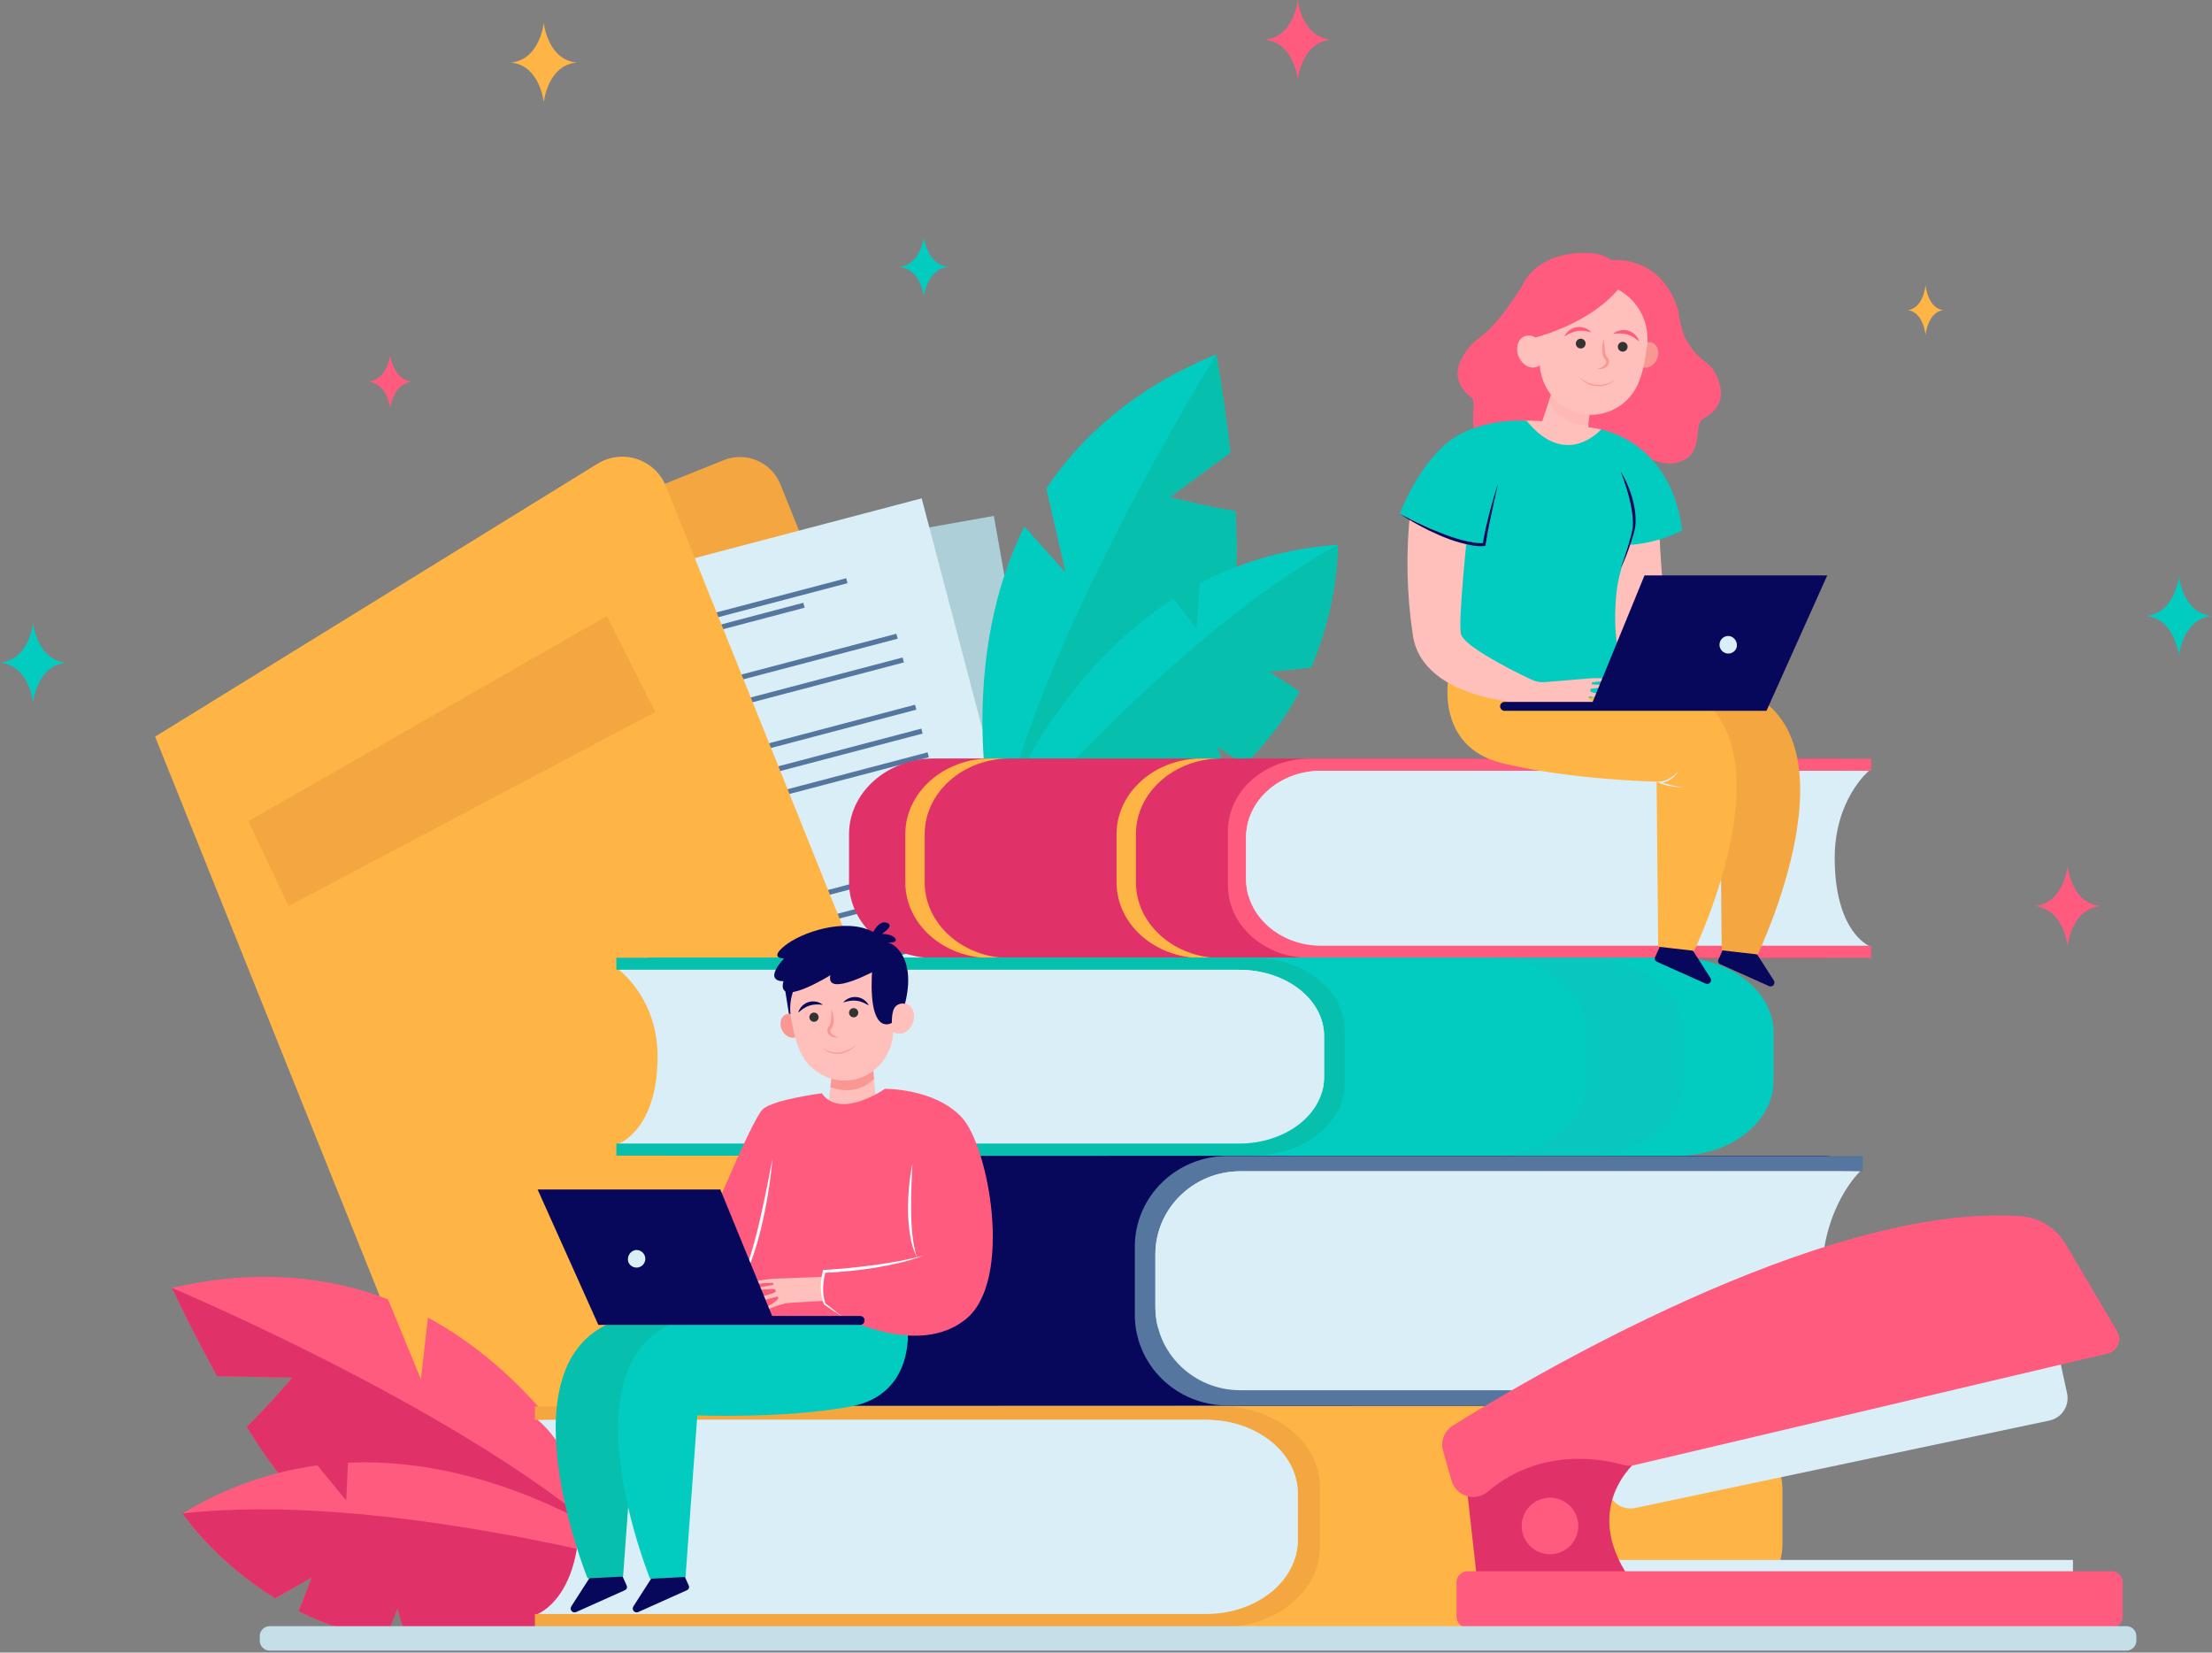 <svg width="834" height="623" viewBox="0 0 834 623" fill="none" xmlns="http://www.w3.org/2000/svg">
<rect x="0" y="0" width="834" height="623" fill="#808080" stroke="none"/>
<path d="M410.167 471.252L311.571 510.851L189.518 206.942L272.863 173.471C276.908 171.846 281.432 171.894 285.442 173.605C289.451 175.316 292.617 178.549 294.243 182.593L410.167 471.252Z" fill="#F4A640"/>
<path d="M374.714 194.5L185.922 227.969L232.98 493.412L421.772 459.942L374.714 194.5Z" fill="#ADCFD8"/>
<path d="M327.029 230.126L242.722 245.073L243.057 246.965L327.364 232.019L327.029 230.126Z" fill="#55769F"/>
<path d="M343.889 222.187L224.16 243.412L224.496 245.305L344.225 224.079L343.889 222.187Z" fill="#55769F"/>
<path d="M361.028 244.598L215.769 270.349L216.104 272.242L361.363 246.49L361.028 244.598Z" fill="#55769F"/>
<path d="M362.642 253.701L217.383 279.453L217.718 281.345L362.977 255.594L362.642 253.701Z" fill="#55769F"/>
<path d="M365.869 271.907L220.61 297.659L220.946 299.552L366.205 273.8L365.869 271.907Z" fill="#55769F"/>
<path d="M367.483 281.011L222.224 306.762L222.56 308.655L367.819 282.903L367.483 281.011Z" fill="#55769F"/>
<path d="M369.097 290.114L223.838 315.866L224.174 317.758L369.433 292.007L369.097 290.114Z" fill="#55769F"/>
<path d="M376.195 330.154L230.936 355.906L231.272 357.798L376.531 332.047L376.195 330.154Z" fill="#55769F"/>
<path d="M377.869 339.594L232.61 365.345L232.945 367.238L378.204 341.486L377.869 339.594Z" fill="#55769F"/>
<path d="M379.542 349.033L234.283 374.785L234.618 376.677L379.878 350.926L379.542 349.033Z" fill="#55769F"/>
<path d="M381.216 358.473L235.957 384.225L236.293 386.118L381.552 360.366L381.216 358.473Z" fill="#55769F"/>
<path d="M382.889 367.913L237.63 393.665L237.966 395.558L383.225 369.806L382.889 367.913Z" fill="#55769F"/>
<path d="M384.562 377.352L239.303 403.104L239.639 404.997L384.898 379.245L384.562 377.352Z" fill="#55769F"/>
<path d="M386.236 386.792L240.977 412.544L241.312 414.436L386.571 388.685L386.236 386.792Z" fill="#55769F"/>
<path d="M347.507 187.874L162.084 236.671L230.693 497.376L416.116 448.579L347.507 187.874Z" fill="#DAEEF7"/>
<path d="M302.888 227.237L220.092 249.07L220.582 250.929L303.378 229.096L302.888 227.237Z" fill="#55769F"/>
<path d="M319.049 217.989L201.456 248.935L201.946 250.794L319.538 219.848L319.049 217.989Z" fill="#55769F"/>
<path d="M337.963 238.922L195.297 276.467L195.786 278.326L338.453 240.781L337.963 238.922Z" fill="#55769F"/>
<path d="M340.317 247.863L197.651 285.408L198.14 287.266L340.806 249.722L340.317 247.863Z" fill="#55769F"/>
<path d="M345.012 265.671L202.356 303.289L202.846 305.148L345.502 267.529L345.012 265.671Z" fill="#55769F"/>
<path d="M347.376 274.685L204.709 312.23L205.199 314.089L347.865 276.544L347.376 274.685Z" fill="#55769F"/>
<path d="M349.729 283.626L207.062 321.171L207.551 323.03L350.218 285.485L349.729 283.626Z" fill="#55769F"/>
<path d="M360.066 322.878L217.412 360.497L217.902 362.355L360.557 324.737L360.066 322.878Z" fill="#55769F"/>
<path d="M362.507 332.149L219.852 369.768L220.342 371.626L362.997 334.008L362.507 332.149Z" fill="#55769F"/>
<path d="M364.946 341.42L222.291 379.039L222.781 380.897L365.437 343.279L364.946 341.42Z" fill="#55769F"/>
<path d="M367.397 350.765L224.731 388.309L225.22 390.168L367.886 352.623L367.397 350.765Z" fill="#55769F"/>
<path d="M369.837 360.036L227.171 397.581L227.66 399.44L370.326 361.895L369.837 360.036Z" fill="#55769F"/>
<path d="M372.266 369.235L229.611 406.853L230.101 408.712L372.757 371.093L372.266 369.235Z" fill="#55769F"/>
<path d="M374.717 378.578L232.051 416.123L232.54 417.983L375.207 380.438L374.717 378.578Z" fill="#55769F"/>
<path d="M372.758 486.277L174.257 565.997L58.476 277.711L225.282 174.815C227.484 173.456 229.957 172.595 232.526 172.292C235.096 171.989 237.701 172.251 240.159 173.061C242.617 173.87 244.868 175.206 246.755 176.977C248.643 178.747 250.12 180.909 251.084 183.31L372.758 486.277Z" fill="#FEB546"/>
<path d="M110.195 519.346L81.877 518.832C72.046 501.017 64.832 485.521 64.832 485.521C96.815 478.15 123.807 481.175 146.295 489.82L158.687 519.923L161.34 496.743C217.073 526.818 240.035 590.485 240.035 590.485C240.035 590.485 141.539 579.993 120.655 570.283C112.593 566.534 102.433 553.042 92.999 537.891C100.547 530.705 110.191 519.345 110.191 519.345" fill="#FF5B7E"/>
<path d="M64.832 485.524C64.832 485.524 191.286 538.74 240.035 590.489C240.035 590.489 141.539 579.998 120.655 570.287C112.593 566.537 102.433 553.046 92.999 537.895C100.547 530.709 110.191 519.349 110.191 519.349L81.874 518.836C72.043 501.02 64.829 485.524 64.829 485.524" fill="#E03268"/>
<path d="M68.867 570.575C84.352 561.039 101.668 554.862 119.693 552.445C124.565 558.504 130.547 565.631 130.547 565.631L131.178 551.43C194.963 548.525 247.815 591.262 247.815 591.262C210.874 614.547 179.358 620.966 153.545 618.886C152.015 613.916 149.851 606.505 149.851 606.505L145.29 617.914C133.904 616.125 122.864 612.579 112.566 607.402C114.981 601.484 117.525 594.718 117.525 594.718L103.778 602.527C80.741 588.442 68.863 570.58 68.863 570.58" fill="#FF5B7E"/>
<path d="M153.548 618.881C152.019 613.912 149.854 606.499 149.854 606.499L145.294 617.909C133.907 616.12 122.868 612.574 112.569 607.397C114.985 601.479 117.529 594.712 117.529 594.712L103.781 602.521C80.745 588.437 68.867 570.574 68.867 570.574C143.185 561.989 247.818 591.256 247.818 591.256C210.878 614.541 179.362 620.961 153.548 618.88" fill="#E03268"/>
<path d="M441.042 187.424L463.869 170.657C461.612 150.432 458.56 133.617 458.56 133.617C428.188 146.058 407.894 164.11 394.519 184.149L401.776 215.884L386.231 198.488C358.079 255.216 376.078 320.461 376.078 320.461C376.078 320.461 450.454 255.04 461.899 235.058C466.319 227.343 466.827 210.462 465.786 192.644C455.474 191.132 441.042 187.422 441.042 187.422" fill="#02CCC0"/>
<path d="M458.56 133.619C458.56 133.619 386.014 250.068 376.078 320.463C376.078 320.463 450.454 255.042 461.899 235.06C466.319 227.344 466.826 210.464 465.786 192.646C455.474 191.134 441.042 187.424 441.042 187.424L463.87 170.657C461.613 150.432 458.561 133.617 458.561 133.617" fill="#06BFAD"/>
<path d="M504.36 205.403C486.209 206.554 468.502 211.505 452.388 219.937C451.906 227.696 451.134 236.967 451.134 236.967L442.421 225.733C388.659 260.179 370.167 325.584 370.167 325.584C413.776 323.274 443.215 310.327 463.093 293.728C461.474 288.787 458.963 281.485 458.963 281.485L469.272 288.17C477.538 280.137 484.506 270.869 489.928 260.697C484.538 257.258 478.556 253.202 478.556 253.202L494.29 251.643C504.972 226.842 504.36 205.402 504.36 205.402" fill="#02CCC0"/>
<path d="M463.096 293.729C461.477 288.789 458.966 281.487 458.966 281.487L469.277 288.172C477.542 280.138 484.51 270.87 489.931 260.698C484.542 257.26 478.56 253.204 478.56 253.204L494.293 251.645C504.975 226.843 504.363 205.404 504.363 205.404C438.721 241.29 370.171 325.586 370.171 325.586C413.779 323.277 443.218 310.33 463.096 293.73" fill="#06BFAD"/>
<path d="M686.841 288.358H700.416C698.047 286.759 695.252 285.913 692.394 285.93H352.331C334.54 285.93 320.116 298.716 320.116 314.487V332.626C320.116 348.397 334.54 361.183 352.331 361.183L688.594 361.082L686.841 288.358Z" fill="#E03268"/>
<path d="M348.639 332.625V314.487C348.639 298.716 363.061 285.93 380.854 285.93H373.552C355.76 285.93 341.336 298.716 341.336 314.487V332.626C341.336 348.397 355.76 361.183 373.552 361.183H380.758C363.011 361.137 348.64 348.371 348.64 332.626" fill="#FEB546"/>
<path d="M428.283 332.625V314.487C428.283 298.716 442.706 285.93 460.498 285.93H453.196C435.404 285.93 420.98 298.716 420.98 314.487V332.626C420.98 348.397 435.404 361.183 453.196 361.183H460.401C442.655 361.137 428.283 348.371 428.283 332.626" fill="#FEB546"/>
<path d="M493.779 285.997C476.764 285.997 462.971 298.223 462.971 313.307V333.805C462.971 348.888 476.764 361.115 493.779 361.115H705.478V356.53H704.605L650.786 352.012L639.908 314.184C639.908 314.184 660.903 293.28 662.272 292.741C663.64 292.202 704.604 290.566 704.604 290.566L705.477 290.558V285.998L493.779 285.997Z" fill="#FF5B7E"/>
<path d="M691.748 323.421C691.748 301.303 704.642 290.585 704.642 290.585H498.115C482.483 290.585 469.82 301.815 469.82 315.669V331.448C469.82 345.301 482.489 356.533 498.115 356.533H704.642C704.642 356.533 691.748 351.273 691.748 323.423" fill="#DAEEF7"/>
<g style="mix-blend-mode:multiply">
<g style="mix-blend-mode:multiply">
<g style="mix-blend-mode:multiply">
<g style="mix-blend-mode:multiply">
<path d="M469.817 315.67V331.449C469.818 333.482 470.096 335.506 470.642 337.464C477.608 322.356 490.957 307.807 516.37 303.128C575.704 292.205 704.641 290.585 704.641 290.585H498.114C482.482 290.585 469.819 301.816 469.819 315.669" fill="#DAEEF7"/>
</g>
</g>
</g>
</g>
<path d="M681.242 438.771H696.605C693.991 436.792 690.801 435.725 687.523 435.732H302.639C282.501 435.732 266.177 451.735 266.177 471.476V494.181C266.177 513.922 282.501 529.926 302.639 529.926L683.223 529.799L681.242 438.771Z" fill="#07085B"/>
<path d="M462.732 435.816C443.475 435.816 427.864 451.121 427.864 469.999V495.657C427.864 514.536 443.475 529.841 462.732 529.841H702.335V524.102H701.345L640.433 518.447L628.119 471.097C628.119 471.097 651.882 444.932 653.432 444.257C654.982 443.581 701.344 441.535 701.344 441.535L702.334 441.524V435.816H462.732Z" fill="#55769F"/>
<path d="M686.796 482.66C686.796 454.976 701.388 441.555 701.388 441.555H467.64C449.952 441.555 435.613 455.616 435.613 472.953V492.704C435.613 510.044 449.951 524.102 467.64 524.102H701.388C701.388 524.102 686.796 517.518 686.796 482.66Z" fill="#DAEEF7"/>
<g style="mix-blend-mode:multiply">
<g style="mix-blend-mode:multiply">
<g style="mix-blend-mode:multiply">
<g style="mix-blend-mode:multiply">
<path d="M435.615 472.952V492.703C435.615 495.242 435.929 497.771 436.549 500.233C444.432 481.324 459.542 463.11 488.305 457.254C555.462 443.581 701.39 441.555 701.39 441.555H467.64C449.952 441.555 435.613 455.615 435.613 472.952" fill="#DAEEF7"/>
</g>
</g>
</g>
</g>
<path d="M253.491 363.402H238.121C240.876 361.795 244.014 360.961 247.203 360.991H632.241C652.387 360.991 668.717 373.689 668.717 389.353V407.369C668.717 423.034 652.386 435.731 632.241 435.731L251.509 435.631L253.491 363.402Z" fill="#02CCC0"/>
<path d="M472.087 361.057C491.352 361.057 506.969 373.201 506.969 388.181V408.54C506.969 423.52 491.352 435.664 472.087 435.664H232.39V431.11H233.381L294.317 426.622L306.631 389.051C306.631 389.051 282.859 368.29 281.305 367.755C279.75 367.219 233.374 365.595 233.374 365.595L232.383 365.586V361.056L472.087 361.057Z" fill="#06BFAD"/>
<path d="M247.937 398.227C247.937 376.26 233.338 365.611 233.338 365.611H467.178C484.873 365.611 499.219 376.765 499.219 390.525V406.196C499.219 419.955 484.874 431.11 467.178 431.11H233.341C233.341 431.11 247.94 425.886 247.94 398.227" fill="#DAEEF7"/>
<g style="mix-blend-mode:multiply">
<g style="mix-blend-mode:multiply">
<g style="mix-blend-mode:multiply">
<g style="mix-blend-mode:multiply">
<path d="M499.217 390.523V406.195C499.214 408.223 498.899 410.238 498.282 412.17C490.396 397.165 475.28 382.713 446.506 378.066C379.326 367.216 233.334 365.609 233.334 365.609H467.177C484.873 365.609 499.218 376.763 499.218 390.522" fill="#DAEEF7"/>
</g>
</g>
</g>
</g>
<g opacity="0.5">
<g opacity="0.5">
<g opacity="0.5">
<path opacity="0.5" d="M598.182 407.369V389.353C598.182 373.689 581.851 360.99 561.706 360.99H598.269C618.414 360.99 634.745 373.689 634.745 389.353V407.368C634.745 423.033 618.414 435.731 598.269 435.731L562.19 435.722C582.111 435.52 598.182 422.907 598.182 407.369Z" fill="#55769F"/>
</g>
</g>
</g>
<path d="M224.422 532.812H207.853C210.803 531.022 214.194 530.089 217.645 530.118H632.724C654.441 530.118 672.046 544.306 672.046 561.807V581.936C672.046 599.438 654.441 613.625 632.724 613.625L222.286 613.513L224.422 532.812Z" fill="#FEB546"/>
<path d="M460.073 530.192C480.841 530.192 497.676 543.76 497.676 560.495V583.243C497.676 599.98 480.84 613.547 460.073 613.547H201.675V608.466H202.743L268.433 603.452L281.707 561.474C281.707 561.474 256.081 538.278 254.41 537.68C252.738 537.081 202.739 535.267 202.739 535.267L201.671 535.257V530.197L460.073 530.192Z" fill="#F4A640"/>
<path d="M218.433 571.721C218.433 547.181 202.696 535.281 202.696 535.281H454.78C473.859 535.281 489.316 547.743 489.316 563.113V580.622C489.316 595.993 473.853 608.459 454.776 608.459H202.699C202.699 608.459 218.437 602.623 218.437 571.718" fill="#DAEEF7"/>
<path d="M232.762 589.895L236.29 597.764C236.43 598.077 236.44 598.431 236.318 598.751C236.197 599.071 235.953 599.329 235.641 599.469L217.214 607.729C216.926 607.858 216.603 607.891 216.294 607.821C215.986 607.752 215.708 607.584 215.503 607.343C215.298 607.102 215.177 606.801 215.158 606.485C215.138 606.169 215.222 605.856 215.396 605.592L222.526 594.483C222.526 594.483 228.164 595.515 232.762 589.894" fill="#07085B"/>
<path d="M256.172 589.895L259.7 597.764C259.77 597.919 259.808 598.086 259.813 598.255C259.817 598.424 259.789 598.593 259.729 598.751C259.668 598.91 259.577 599.055 259.461 599.178C259.345 599.301 259.205 599.4 259.051 599.469L240.624 607.729C240.335 607.858 240.013 607.891 239.704 607.821C239.395 607.752 239.118 607.584 238.913 607.343C238.708 607.102 238.587 606.801 238.567 606.485C238.548 606.169 238.632 605.856 238.806 605.592L245.936 594.483C245.936 594.483 251.573 595.515 256.172 589.894" fill="#07085B"/>
<path d="M651.42 353.913L647.893 361.782C647.823 361.937 647.785 362.103 647.78 362.273C647.775 362.442 647.804 362.611 647.864 362.769C647.924 362.927 648.015 363.072 648.131 363.195C648.248 363.319 648.387 363.418 648.542 363.487L666.968 371.746C667.257 371.876 667.579 371.908 667.888 371.838C668.196 371.769 668.473 371.601 668.678 371.36C668.883 371.12 669.005 370.819 669.024 370.503C669.044 370.188 668.96 369.874 668.787 369.61L661.656 358.5C661.656 358.5 656.019 359.533 651.42 353.912" fill="#07085B"/>
<path d="M627.537 352.977L624.009 360.846C623.939 361.001 623.901 361.167 623.897 361.337C623.892 361.506 623.92 361.675 623.981 361.833C624.041 361.991 624.132 362.136 624.248 362.259C624.365 362.382 624.504 362.481 624.659 362.551L643.085 370.81C643.374 370.94 643.696 370.972 644.005 370.902C644.313 370.833 644.59 370.665 644.795 370.424C645 370.183 645.122 369.883 645.141 369.567C645.16 369.252 645.077 368.938 644.903 368.674L637.773 357.565C637.773 357.565 632.136 358.597 627.537 352.977Z" fill="#07085B"/>
<g style="mix-blend-mode:multiply">
<g style="mix-blend-mode:multiply">
<g style="mix-blend-mode:multiply">
<g style="mix-blend-mode:multiply">
<path d="M489.316 563.113V580.622C489.314 582.885 488.974 585.135 488.309 587.298C479.807 570.531 463.512 554.386 432.492 549.194C360.07 537.073 202.692 535.276 202.692 535.276H454.781C473.859 535.281 489.316 547.743 489.316 563.113Z" fill="#DAEEF7"/>
</g>
</g>
</g>
</g>
<path d="M295.974 372.932L297.932 385.221L302.072 368.837C302.072 368.837 296.271 366.021 296.015 367.046C295.874 369.005 295.861 370.971 295.974 372.932" fill="#07085B"/>
<path d="M328.906 399.386L330.698 420.63L311.951 419.734L314.112 400.922L328.906 399.386Z" fill="#FFC0BB"/>
<path d="M313.083 409.867L314.111 400.92L328.905 399.384L329.525 406.741C326.584 409.671 321.294 412.71 313.083 409.866" fill="#F99893"/>
<path d="M301.589 385.07C302.716 387.401 302.118 390.023 300.253 390.922C298.388 391.82 295.962 390.664 294.838 388.333C293.714 386.002 294.309 383.381 296.175 382.482C298.04 381.583 300.465 382.739 301.589 385.07Z" fill="#F99893"/>
<path d="M298.869 386.779C298.77 386.167 298.637 385.57 298.493 384.972C297.841 382.272 297.758 379.467 298.248 376.734C298.738 374.001 299.791 371.399 301.341 369.095C302.89 366.79 304.901 364.833 307.247 363.347C309.593 361.861 312.222 360.879 314.968 360.464C317.713 360.048 320.515 360.208 323.196 360.933C325.876 361.658 328.377 362.933 330.539 364.676C332.7 366.419 334.476 368.592 335.753 371.058C337.03 373.524 337.781 376.228 337.957 378.999C338.514 378.61 339.154 378.357 339.827 378.261C340.5 378.166 341.186 378.23 341.829 378.449C344.268 379.358 345.322 382.568 344.187 385.617C343.052 388.667 340.15 390.402 337.711 389.493C337.379 389.367 337.066 389.196 336.78 388.984C336.403 398.834 328.863 406.898 319.234 407.35C314.677 407.554 310.213 406.019 306.746 403.054C302.123 399.656 299.784 392.443 298.87 386.779" fill="#FFC0BB"/>
<path d="M313.471 380.355C313.433 381.502 313.424 382.625 313.365 383.719C313.365 384.744 313.154 385.757 312.745 386.696C312.285 387.171 312.004 387.792 311.951 388.451C311.948 388.806 312.025 389.156 312.176 389.477C312.327 389.798 312.549 390.081 312.824 390.305C313.305 390.681 313.868 390.938 314.467 391.055C315.066 391.172 315.684 391.145 316.271 390.977C315.212 390.867 314.22 390.406 313.453 389.667C313.308 389.514 313.196 389.333 313.125 389.135C313.054 388.937 313.025 388.726 313.039 388.516C313.086 388.096 313.214 388.01 313.724 387.305C314.035 386.74 314.22 386.115 314.266 385.471C314.319 384.883 314.316 384.292 314.258 383.705C314.159 382.556 313.894 381.428 313.472 380.355" fill="#F99893"/>
<path d="M320.116 381.872C320.133 382.216 320.251 382.549 320.456 382.826C320.662 383.104 320.945 383.314 321.27 383.431C321.595 383.548 321.947 383.566 322.282 383.483C322.617 383.399 322.92 383.219 323.152 382.963C323.385 382.708 323.536 382.389 323.588 382.048C323.639 381.707 323.588 381.358 323.441 381.045C323.295 380.733 323.059 380.471 322.763 380.292C322.467 380.114 322.125 380.027 321.781 380.043C321.551 380.053 321.326 380.109 321.118 380.207C320.91 380.304 320.724 380.442 320.569 380.612C320.414 380.782 320.295 380.98 320.217 381.197C320.139 381.413 320.105 381.642 320.116 381.872Z" fill="#333333"/>
<path d="M305.163 383.558C305.179 383.903 305.298 384.235 305.503 384.513C305.708 384.79 305.991 385.001 306.316 385.118C306.641 385.234 306.993 385.252 307.328 385.169C307.663 385.086 307.966 384.905 308.199 384.65C308.431 384.394 308.583 384.076 308.634 383.734C308.686 383.393 308.635 383.044 308.488 382.731C308.341 382.419 308.105 382.157 307.809 381.979C307.514 381.8 307.172 381.713 306.827 381.729C306.598 381.74 306.372 381.795 306.165 381.893C305.957 381.991 305.77 382.128 305.615 382.298C305.461 382.468 305.341 382.667 305.264 382.883C305.186 383.099 305.152 383.328 305.163 383.558Z" fill="#333333"/>
<path d="M323.05 393.711C322.595 394.111 322.112 394.477 321.605 394.809C321.108 395.146 320.588 395.447 320.048 395.71C318.982 396.241 317.835 396.594 316.654 396.753C315.474 396.892 314.278 396.803 313.131 396.491C311.975 396.149 310.872 395.647 309.854 395.002C310.787 395.806 311.864 396.426 313.028 396.829C314.212 397.228 315.47 397.357 316.71 397.206C317.943 397.041 319.133 396.638 320.211 396.019C321.286 395.422 322.246 394.64 323.05 393.709" fill="#F99893"/>
<path d="M317.92 377.923C318.756 377.657 319.611 377.453 320.477 377.312C321.28 377.183 322.097 377.165 322.905 377.259C323.71 377.349 324.498 377.557 325.241 377.878C325.824 378.06 327.236 378.891 327.599 379.052C327.16 378.193 326.516 377.455 325.724 376.904C324.932 376.353 324.016 376.005 323.058 375.891C322.084 375.778 321.096 375.909 320.185 376.274C319.295 376.613 318.511 377.184 317.914 377.927" fill="#07085B"/>
<path d="M310.219 378.79C309.49 378.179 308.612 377.771 307.674 377.61C306.71 377.429 305.715 377.492 304.781 377.792C303.863 378.09 303.032 378.609 302.362 379.303C301.692 379.998 301.203 380.847 300.938 381.775C301.273 381.542 302.494 380.455 303.027 380.166C303.695 379.707 304.426 379.349 305.198 379.104C305.973 378.855 306.778 378.714 307.591 378.685C308.469 378.656 309.347 378.691 310.219 378.79" fill="#07085B"/>
<path d="M318.583 499.04C318.583 499.04 322.491 525.561 296.868 530.182C271.244 534.802 239.362 533.423 239.362 533.423L234.926 594.342L221.548 595.025C221.548 595.025 187.103 510.382 234.78 497.151L277.627 497.36L295.267 496.1C295.267 496.1 313.12 491.69 313.33 492.529C313.539 493.368 318.161 499.461 318.581 499.04" fill="#06BFAD"/>
<path d="M342.131 499.18C342.131 499.18 346.04 525.701 320.417 530.321C294.793 534.942 262.911 533.563 262.911 533.563L258.474 594.482L245.097 595.165C245.097 595.165 210.651 510.522 258.328 497.29L301.175 497.5L318.816 496.24C318.816 496.24 336.668 491.829 336.878 492.669C337.089 493.509 341.709 499.6 342.129 499.179" fill="#02CCC0"/>
<path d="M309.854 412.157C309.854 412.157 292.213 414.397 287.731 418.038C283.248 421.678 261.687 475.166 261.687 475.166L279.61 496.169L317.695 496.449C317.695 496.449 346.26 511.852 364.182 497.29C382.104 482.727 372.863 432.039 362.502 421.118C352.14 410.196 333.657 410.476 333.657 410.476C333.657 410.476 316.855 422.238 309.854 412.157Z" fill="#FF5B7E"/>
<path d="M344.021 438.762C343.412 441.681 342.981 444.634 342.728 447.605C342.576 449.089 342.511 450.578 342.425 452.068C342.381 453.56 342.346 455.052 342.367 456.547C342.384 459.54 342.63 462.528 343.102 465.485C343.527 468.453 344.403 471.34 345.701 474.043C344.841 471.214 344.269 468.305 343.993 465.361C343.668 462.433 343.556 459.479 343.518 456.527C343.457 453.575 343.529 450.616 343.623 447.656C343.716 444.695 343.863 441.732 344.021 438.757" fill="white"/>
<path d="M291.233 436.801C290.427 441.14 289.574 445.461 288.706 449.777C287.82 454.087 286.904 458.39 285.86 462.659C284.816 466.927 283.682 471.172 282.295 475.331C281.611 477.412 280.816 479.456 279.915 481.453C279.054 483.474 277.915 485.364 276.531 487.069C278.097 485.494 279.41 483.684 280.421 481.705C281.46 479.744 282.369 477.717 283.141 475.636C283.934 473.565 284.614 471.456 285.258 469.34C285.879 467.216 286.449 465.078 286.979 462.931C287.484 460.779 287.97 458.623 288.405 456.457C288.825 454.289 289.239 452.12 289.586 449.939C290.307 445.584 290.867 441.201 291.232 436.802" fill="white"/>
<path d="M282.368 484.065C282.479 483.179 289.21 482.188 291.685 482.057C293.559 481.96 305.985 481.545 310.211 481.358L309.9 482.445L309.964 487.244L310.657 490.425C306.95 490.659 297.885 491.014 295.998 491.385C293.639 492.002 291.332 492.805 289.099 493.785C289.099 493.785 287.28 493.371 289.592 492.375C290.999 491.755 292.263 490.85 293.301 489.716C293.618 489.363 293.274 488.73 293.044 488.79C286.75 490.44 286.104 490.712 286.104 490.712C286.104 490.712 278.707 490.67 286.062 489.008C290.47 488.012 292.05 487.436 292.443 486.937C292.61 486.727 292.311 486.01 292.043 485.993C288.223 485.758 281.368 487.111 283.246 486.223C284.777 485.499 289.6 484.705 291.475 484.407C291.591 484.388 291.777 483.69 291.265 483.647C287.627 483.344 282.259 484.886 282.364 484.063" fill="#FFC0BB"/>
<path d="M348.326 473.312C346.777 473.689 345.25 474.122 343.698 474.447C342.154 474.816 340.586 475.084 339.036 475.408C335.914 475.977 332.782 476.473 329.641 476.914C326.497 477.328 323.348 477.707 320.19 478.011C317.032 478.316 313.848 478.591 310.734 478.765L310.315 478.788L310.228 479.151C309.971 480.186 309.779 481.236 309.653 482.295C309.525 483.347 309.462 484.407 309.467 485.467C309.476 486.531 309.568 487.592 309.742 488.642C309.937 489.694 310.246 490.721 310.664 491.705L310.7 491.792L310.768 491.837L314.227 494.158C315.379 494.932 316.536 495.7 317.704 496.453C316.62 495.58 315.521 494.73 314.425 493.883L311.128 491.338L311.232 491.468C310.884 490.516 310.641 489.529 310.507 488.524C310.381 487.514 310.332 486.496 310.359 485.478C310.397 484.458 310.489 483.44 310.636 482.429C310.779 481.424 310.983 480.427 311.248 479.446L310.738 479.833C312.382 479.789 313.941 479.684 315.541 479.571C317.141 479.458 318.721 479.327 320.306 479.161C323.478 478.833 326.644 478.438 329.794 477.938C332.944 477.438 336.076 476.815 339.18 476.081C340.727 475.687 342.275 475.306 343.796 474.825C345.331 474.394 346.835 473.857 348.332 473.324" fill="white"/>
<path d="M202.699 448.423H271.589L291.123 496.1H324.308C324.754 496.1 325.181 496.277 325.496 496.592C325.812 496.908 325.989 497.335 325.989 497.781C325.989 498.227 325.812 498.654 325.496 498.969C325.181 499.284 324.754 499.461 324.308 499.461H225.59L202.699 448.423Z" fill="#07085B"/>
<path d="M236.856 475.629C237.062 476.231 237.438 476.76 237.937 477.154C238.437 477.549 239.04 477.79 239.673 477.851C240.307 477.911 240.944 477.788 241.509 477.496C242.075 477.204 242.544 476.755 242.861 476.203C243.178 475.652 243.329 475.02 243.297 474.385C243.264 473.749 243.049 473.137 242.678 472.62C242.307 472.103 241.794 471.704 241.202 471.471C240.61 471.238 239.963 471.181 239.339 471.305C238.439 471.553 237.673 472.146 237.208 472.956C236.743 473.766 236.616 474.726 236.856 475.629Z" fill="#DAEEF7"/>
<path d="M295.597 361.309C295.597 361.309 289.716 361.497 295.888 356.524C302.061 351.551 318.632 345.719 329.254 351.328C329.254 351.328 331.378 346.813 334.449 347.891C337.519 348.968 332.452 352.075 332.452 352.075C332.452 352.075 336.373 351.949 337.57 353.873C338.454 355.294 336.054 355.357 334.74 355.293C336.972 355.673 345.529 361.076 341.235 378.331C339.709 377.995 331.01 365.381 331.01 365.381C331.01 365.381 311.117 376.434 313.084 367.645C313.084 367.645 292.474 380.507 295.398 369.882C295.398 369.882 287.428 370.466 295.598 361.308" fill="#07085B"/>
<path d="M341.252 378.435C340.658 378.284 340.036 378.281 339.44 378.425C338.844 378.569 338.292 378.856 337.833 379.262C336.061 380.668 336.261 385.608 336.261 385.608C336.261 385.608 327.805 391.061 328.696 367.987C329.645 343.439 335.751 369.956 335.751 369.956L341.252 378.435Z" fill="#07085B"/>
<path d="M781.579 588.087H606.703V597.785H781.579V588.087Z" fill="#DAEEF7"/>
<path d="M776.703 513.052L779.354 525.248C779.596 526.36 779.615 527.509 779.412 528.629C779.208 529.748 778.785 530.816 778.166 531.772C777.548 532.727 776.747 533.551 775.809 534.195C774.872 534.84 773.816 535.293 772.702 535.528L616.526 568.486C615.389 568.726 614.217 568.734 613.077 568.51C611.938 568.286 610.855 567.834 609.895 567.182C608.934 566.529 608.115 565.69 607.486 564.714C606.857 563.737 606.432 562.644 606.235 561.5L604.863 553.489C604.558 551.713 604.818 549.886 605.604 548.265C606.39 546.644 607.664 545.309 609.247 544.449L656.021 519.01C657.012 518.472 658.098 518.133 659.219 518.012L766.355 506.436L767.126 506.333C769.275 506.047 771.454 506.579 773.228 507.825C775.003 509.071 776.243 510.939 776.703 513.058" fill="#DAEEF7"/>
<path d="M618.744 549.298C618.744 549.298 596.44 565.541 612.683 592.331L611.714 599.239L583.106 601.179L556.924 595.845L552.075 552.207L614.865 533.54L618.744 549.298Z" fill="#E03268"/>
<path d="M553.326 613.625H796.165C797.269 613.625 798.327 613.186 799.108 612.406C799.888 611.625 800.326 610.567 800.326 609.463V596.493C800.326 595.389 799.888 594.331 799.108 593.55C798.327 592.77 797.269 592.332 796.165 592.332H553.326C552.222 592.332 551.164 592.77 550.383 593.55C549.603 594.331 549.164 595.389 549.164 596.493V609.463C549.164 610.567 549.603 611.625 550.383 612.406C551.163 613.186 552.222 613.625 553.326 613.625Z" fill="#FF5B7E"/>
<path d="M794.721 510.251L616.226 552.344C614.797 552.678 613.307 552.639 611.898 552.231C604.873 550.214 581.062 545.185 561.025 562.288C559.944 563.221 558.646 563.868 557.25 564.167C555.854 564.467 554.405 564.411 553.036 564.004C551.668 563.596 550.424 562.851 549.419 561.836C548.414 560.822 547.681 559.57 547.287 558.198L544.093 546.969C543.59 545.198 543.675 543.312 544.337 541.594C544.998 539.876 546.2 538.419 547.761 537.443C573.675 521.225 687.132 453.308 761.823 458.477C765.292 458.717 768.65 459.799 771.608 461.627C774.566 463.455 777.035 465.975 778.802 468.97L798.264 501.948C798.71 502.704 798.973 503.556 799.03 504.432C799.087 505.309 798.937 506.187 798.592 506.995C798.248 507.804 797.718 508.52 797.046 509.086C796.373 509.651 795.578 510.051 794.722 510.253" fill="#FF5B7E"/>
<path d="M573.732 575.272C573.732 577.382 574.358 579.444 575.53 581.198C576.702 582.952 578.368 584.32 580.317 585.127C582.266 585.935 584.411 586.146 586.48 585.734C588.55 585.323 590.45 584.307 591.942 582.815C593.434 581.323 594.45 579.422 594.862 577.353C595.273 575.284 595.062 573.139 594.255 571.19C593.447 569.24 592.08 567.574 590.326 566.402C588.572 565.23 586.509 564.604 584.399 564.604C581.57 564.604 578.857 565.728 576.856 567.729C574.856 569.729 573.732 572.443 573.732 575.272Z" fill="#FF5B7E"/>
<path d="M606.001 98.148C606.001 98.148 626.083 94.762 632.82 117.198L624.504 129.647C624.504 129.647 607.063 122.946 606.994 122.289C606.925 121.632 606.001 98.148 606.001 98.148Z" fill="#FF5B7E"/>
<path d="M573.679 108.256C573.679 108.256 567.822 117.065 564.835 120.557C557.319 129.344 556.351 126.583 551.68 134.145C546.637 142.303 551.738 147.41 554.638 149.761C557.539 152.111 552.687 160.808 558.089 165.682C565.163 172.063 571.704 166.045 576.569 169.62C581.434 173.196 582.498 178.494 594.035 177.493C605.571 176.492 605.455 138.784 605.455 138.784C605.455 138.784 596.015 118.792 595.641 118.627C595.266 118.462 573.683 108.256 573.683 108.256" fill="#FF5B7E"/>
<path d="M632.82 117.198C632.82 117.198 633.509 124.117 635.797 128.103C641.553 138.13 644.655 134.845 647.848 143.138C651.291 152.089 645.33 156.162 642.045 157.934C638.76 159.706 641.915 169.151 635.701 172.94C627.568 177.898 622.253 170.772 616.812 173.382C611.371 175.993 609.339 181.003 598.193 177.88C587.047 174.757 594.149 137.725 594.149 137.725C594.149 137.725 607.132 119.83 607.531 119.735C607.929 119.64 632.824 117.193 632.824 117.193" fill="#FF5B7E"/>
<path d="M603.684 161.853C603.684 161.853 584.437 158.312 575.585 158.611C566.734 158.911 580.949 181.929 580.949 181.929L595.404 182.249C595.404 182.249 604.266 172.352 603.683 171.2C603.099 170.048 603.711 162.498 603.711 162.498L603.684 161.853Z" fill="#FFC0BB"/>
<path d="M586.522 143.487L581.444 158.896C581.444 158.896 585.864 168.034 599.401 164.093C599.401 164.093 597.856 160.901 599.925 154.33C602.043 147.614 586.519 143.487 586.519 143.487" fill="#FFC0BB"/>
<g opacity="0.6">
<g opacity="0.6">
<g opacity="0.6">
<path opacity="0.6" d="M586.522 143.487L584.139 150.685C585.557 155.946 590.165 159.528 598.852 160.641C598.884 158.494 599.247 156.366 599.928 154.33C602.045 147.614 586.522 143.487 586.522 143.487Z" fill="#FC8D84"/>
</g>
</g>
</g>
<path d="M617.489 132.205C616.39 134.707 617.123 137.444 619.124 138.326C621.126 139.208 623.639 137.89 624.738 135.387C625.837 132.884 625.104 130.147 623.102 129.265C621.101 128.383 618.587 129.702 617.488 132.205" fill="#F99893"/>
<path d="M618.05 143.567C619.25 140.459 620.048 137.211 620.426 133.901C620.505 133.255 620.622 132.617 620.751 131.979C621.334 129.107 621.313 126.146 620.69 123.282C620.067 120.419 618.856 117.716 617.133 115.346C615.41 112.976 613.213 110.989 610.681 109.513C608.15 108.037 605.339 107.104 602.427 106.772C599.516 106.44 596.567 106.717 593.768 107.586C590.97 108.454 588.382 109.895 586.17 111.817C583.958 113.739 582.169 116.099 580.918 118.749C579.666 121.399 578.98 124.28 578.901 127.209C578.299 126.821 577.613 126.579 576.9 126.504C576.187 126.429 575.467 126.523 574.797 126.779C572.259 127.833 571.269 131.258 572.585 134.43C573.901 137.602 577.027 139.32 579.565 138.266C579.91 138.121 580.233 137.928 580.525 137.693C581.304 148.068 589.569 156.281 599.738 156.382C603.737 156.387 607.641 155.159 610.917 152.866C614.193 150.572 616.683 147.325 618.047 143.565" fill="#FFC0BB"/>
<path d="M604.775 127.691C604.383 128.841 604.155 130.04 604.098 131.254C604.062 131.874 604.083 132.496 604.162 133.112C604.237 133.783 604.456 134.431 604.803 135.01C605.265 135.604 605.506 135.796 605.575 136.276C605.599 136.501 605.575 136.728 605.505 136.943C605.435 137.159 605.322 137.357 605.171 137.526C604.386 138.335 603.351 138.856 602.232 139.004C602.857 139.152 603.507 139.152 604.131 139.002C604.755 138.853 605.335 138.559 605.824 138.145C606.103 137.9 606.322 137.596 606.467 137.255C606.612 136.915 606.679 136.545 606.662 136.175C606.578 135.488 606.26 134.85 605.76 134.37C605.504 133.923 605.327 133.435 605.237 132.928C605.124 132.369 605.044 131.805 604.995 131.238C604.894 130.081 604.85 128.899 604.777 127.692" fill="#F99893"/>
<path d="M597.826 129.548C597.823 129.913 597.711 130.269 597.506 130.571C597.3 130.872 597.009 131.106 596.67 131.243C596.332 131.379 595.96 131.412 595.602 131.337C595.245 131.263 594.918 131.084 594.662 130.823C594.406 130.562 594.234 130.231 594.166 129.872C594.099 129.513 594.139 129.143 594.282 128.807C594.425 128.471 594.665 128.185 594.971 127.985C595.276 127.785 595.634 127.681 596 127.684C596.489 127.69 596.956 127.889 597.298 128.238C597.641 128.588 597.831 129.059 597.826 129.548Z" fill="#333333"/>
<path d="M613.661 130.747C613.658 131.112 613.546 131.468 613.34 131.769C613.134 132.07 612.844 132.304 612.505 132.44C612.167 132.577 611.795 132.61 611.438 132.535C611.081 132.46 610.754 132.281 610.498 132.02C610.243 131.76 610.07 131.429 610.003 131.071C609.935 130.712 609.975 130.341 610.118 130.006C610.261 129.67 610.501 129.384 610.806 129.184C611.111 128.984 611.469 128.88 611.834 128.883C612.324 128.888 612.791 129.088 613.133 129.437C613.476 129.787 613.666 130.258 613.661 130.747Z" fill="#333333"/>
<g style="mix-blend-mode:multiply" opacity="0.3">
<g style="mix-blend-mode:multiply" opacity="0.3">
<g style="mix-blend-mode:multiply" opacity="0.3">
<g style="mix-blend-mode:multiply" opacity="0.3">
<path d="M597.502 143.579C598.355 143.318 599.254 143.244 600.138 143.362C601.022 143.479 601.87 143.786 602.625 144.261C602.625 144.261 605.31 142.581 607.428 144.185C607.111 145.341 606.397 146.349 605.41 147.031C604.424 147.712 603.229 148.025 602.036 147.913C600.869 147.908 599.749 147.455 598.907 146.649C598.064 145.842 597.562 144.743 597.505 143.578" fill="#F99893"/>
</g>
</g>
</g>
</g>
<path d="M595.191 142.147C595.685 142.552 596.208 142.92 596.756 143.249C597.293 143.586 597.853 143.884 598.433 144.14C599.578 144.659 600.801 144.986 602.052 145.108C603.302 145.211 604.561 145.072 605.758 144.698C606.964 144.293 608.107 143.722 609.156 143.001C608.678 143.435 608.165 143.829 607.622 144.178C607.068 144.521 606.483 144.813 605.876 145.051C605.261 145.281 604.624 145.445 603.975 145.539C603.322 145.623 602.662 145.64 602.006 145.591C600.699 145.465 599.429 145.086 598.267 144.474C597.111 143.886 596.068 143.099 595.186 142.148" fill="#F99893"/>
<path d="M599.988 125.299C599.096 125.05 598.186 124.866 597.268 124.75C596.415 124.645 595.552 124.658 594.703 124.788C593.858 124.914 593.036 125.164 592.264 125.532C591.659 125.745 590.199 126.677 589.819 126.861C590.249 125.937 590.9 125.134 591.715 124.522C592.529 123.909 593.482 123.507 594.489 123.351C595.512 123.194 596.559 123.294 597.534 123.643C598.485 123.969 599.332 124.541 599.989 125.302" fill="#FF5B7E"/>
<path d="M608.145 125.915C608.889 125.242 609.8 124.778 610.782 124.571C611.792 124.344 612.842 124.371 613.839 124.652C614.819 124.93 615.715 125.445 616.449 126.151C617.183 126.858 617.732 127.735 618.046 128.704C617.687 128.473 616.354 127.371 615.78 127.087C615.059 126.629 614.273 126.28 613.45 126.052C612.623 125.82 611.768 125.702 610.91 125.703C609.983 125.706 609.059 125.778 608.143 125.916" fill="#FF5B7E"/>
<path d="M570.204 256.002C570.204 256.002 564.527 282.714 590.284 289.056C616.04 295.398 648.542 296.043 648.542 296.043L649.143 358.264L662.7 359.817C662.7 359.817 703.154 275.971 655.529 259.458L611.951 256.925L594.095 254.511C594.095 254.511 576.227 248.881 575.96 249.721C575.693 250.561 570.603 256.458 570.203 256.005" fill="#F4A640"/>
<path d="M546.253 254.633C546.253 254.633 540.577 281.346 566.332 287.689C592.087 294.031 624.591 294.675 624.591 294.675L625.191 356.898L638.749 358.45C638.749 358.45 679.202 274.603 631.578 258.09L588 255.557L570.144 253.144C570.144 253.144 552.276 247.513 552.008 248.354C551.74 249.195 546.651 255.091 546.251 254.637" fill="#FEB546"/>
<path d="M632.38 296.459C631.638 296.325 630.896 296.197 630.163 296.023C629.43 295.848 628.706 295.654 627.989 295.439C627.63 295.327 627.268 295.206 626.915 295.075C627.285 294.996 627.65 294.891 628.005 294.762C628.707 294.504 629.375 294.162 629.995 293.742C630.596 293.311 631.154 292.82 631.659 292.278C632.151 291.735 632.588 291.144 632.964 290.514L632.226 291.315C631.964 291.562 631.716 291.825 631.44 292.055C630.911 292.534 630.337 292.96 629.726 293.327C629.121 293.69 628.481 293.99 627.815 294.223C627.163 294.454 626.481 294.591 625.79 294.631L624.586 294.675L625.654 295.172C626.361 295.487 627.093 295.743 627.843 295.938C628.581 296.137 629.328 296.298 630.083 296.419C630.835 296.54 631.589 296.647 632.348 296.703C633.107 296.759 633.864 296.796 634.623 296.79C633.871 296.681 633.122 296.589 632.378 296.454" fill="#DAEEF7"/>
<path d="M625.557 199.352C625.557 199.352 627.311 242.997 632.219 249.828L605.225 243.694V196.196L625.557 199.352Z" fill="#FFC0BB"/>
<path d="M614.057 205.311C614.057 205.311 610.302 216.297 609.617 222.131C607.92 236.621 609.763 246.845 612.761 255.09C616.968 266.659 582.613 262.452 581.912 262.101C581.21 261.75 551.763 250.358 551.763 250.358L546.154 234.057V205.311L547.732 192.165L614.057 205.311Z" fill="#02CCC0"/>
<path d="M531.783 192.165L553.401 199.527C553.401 199.527 549.661 234.116 550.831 239.023C551.83 243.215 567.511 251.559 577.442 256.227C579.039 256.98 580.805 257.3 582.565 257.155C588.223 256.691 598.254 255.814 599.829 255.706C602.301 255.536 609.101 255.71 609.319 256.579C609.522 257.384 604.009 256.498 600.433 257.236C599.93 257.34 600.198 258.011 600.315 258.016C602.213 258.087 607.097 258.296 608.699 258.831C610.67 259.487 603.702 258.967 599.939 259.659C599.677 259.708 599.464 260.456 599.655 260.644C600.104 261.088 601.742 261.474 606.239 261.933C613.74 262.7 606.401 263.63 606.401 263.63C606.401 263.63 605.727 263.437 599.281 262.556C599.045 262.524 598.779 263.193 599.137 263.506C600.305 264.507 601.668 265.254 603.14 265.7C605.553 266.412 603.797 267.041 603.797 267.041C601.464 266.336 599.08 265.817 596.665 265.488C594.744 265.344 585.705 266.08 581.994 266.292L581.71 265.656C576.682 265.51 536.575 264.468 532.718 239.61C530.333 223.905 530.019 207.955 531.782 192.168" fill="#FFC0BB"/>
<path d="M688.92 216.936H620.029L600.496 264.613H567.311C567.087 264.608 566.864 264.648 566.656 264.73C566.448 264.812 566.258 264.935 566.098 265.092C565.938 265.248 565.811 265.435 565.724 265.641C565.637 265.848 565.592 266.069 565.592 266.293C565.592 266.517 565.637 266.739 565.724 266.945C565.811 267.151 565.938 267.338 566.098 267.495C566.258 267.651 566.448 267.774 566.656 267.856C566.864 267.938 567.087 267.978 567.311 267.973H666.025L688.92 216.936Z" fill="#07085B"/>
<path d="M654.757 244.142C654.55 244.744 654.175 245.274 653.675 245.668C653.175 246.062 652.573 246.304 651.939 246.364C651.306 246.425 650.668 246.302 650.103 246.01C649.538 245.717 649.069 245.269 648.752 244.717C648.435 244.165 648.283 243.534 648.316 242.898C648.348 242.263 648.563 241.65 648.934 241.133C649.306 240.617 649.818 240.218 650.41 239.985C651.003 239.752 651.649 239.694 652.273 239.819C653.174 240.066 653.94 240.66 654.405 241.469C654.87 242.279 654.997 243.24 654.757 244.142Z" fill="#DAEEF7"/>
<path d="M603.681 161.857C603.681 161.857 590.596 177.129 575.583 158.615C575.583 158.615 559.179 157.279 547.085 165.863C534.991 174.448 527.749 193.743 527.749 193.743C527.749 193.743 549.659 204.785 555.093 205.311H615.915C622.254 204.647 628.426 202.867 634.144 200.053C634.144 200.053 632.603 169.39 603.681 161.852" fill="#02CCC0"/>
<path d="M563.093 187.908C562.529 189.802 562.02 191.71 561.516 193.622C560.573 197.377 559.706 200.949 559.071 204.788C557.834 204.804 556.597 204.708 555.377 204.501C549.06 203.377 544.911 201.608 539.287 199.305C530.86 195.463 531.997 195.838 527.753 193.743C531.355 196.065 535.089 198.177 538.936 200.066C543.863 202.351 548.571 204.464 555.201 205.631C556.792 205.936 558.421 205.998 560.032 205.815C560.46 203 560.95 200.117 562.294 193.805L563.547 188.023L564.836 182.244C564.21 184.118 563.656 186.014 563.094 187.908" fill="#07085B"/>
<path d="M611.078 177.807C611.935 180.051 612.712 182.306 613.41 184.574C614.11 186.834 614.675 189.133 615.1 191.461C615.537 193.769 615.723 196.118 615.655 198.466C615.568 200.808 612.098 211.828 611.078 214.005C612.518 212.07 616.296 200.96 616.551 198.538C616.797 196.109 616.69 193.656 616.233 191.258C615.796 188.876 615.135 186.54 614.256 184.283C613.41 182.026 612.346 179.857 611.077 177.807" fill="#07085B"/>
<path d="M578.9 127.209C578.9 127.209 601.373 121.789 612.108 106.519C612.108 106.519 612.295 92.614 591.664 95.768C571.62 98.832 566.927 118.339 578.899 127.207" fill="#FF5B7E"/>
<path d="M801.728 622.263H101.683C100.689 622.263 99.737 621.869 99.034 621.166C98.332 620.464 97.937 619.511 97.937 618.518V616.795C97.937 615.801 98.332 614.849 99.034 614.146C99.737 613.444 100.689 613.049 101.683 613.049H801.728C802.721 613.049 803.674 613.444 804.376 614.146C805.079 614.849 805.473 615.801 805.474 616.795V618.518C805.474 619.511 805.079 620.464 804.377 621.166C803.674 621.869 802.721 622.263 801.728 622.263Z" fill="#C4DFE8"/>
<path d="M93.649 309.542L228.797 232.242L247.063 268.425L108.776 341.585L93.649 309.542Z" fill="#F4A640"/>
<path d="M348.327 89.359C348.327 89.359 347.261 99.87 338.966 100.597C347.263 101.325 348.327 111.836 348.327 111.836C348.327 111.836 349.393 101.325 357.688 100.597C349.392 99.87 348.327 89.359 348.327 89.359Z" fill="#02CCC0"/>
<path d="M205.017 8.609C205.017 8.609 203.597 22.61 192.549 23.578C203.597 24.547 205.017 38.547 205.017 38.547C205.017 38.547 206.437 24.547 217.485 23.578C206.437 22.61 205.017 8.609 205.017 8.609Z" fill="#FEB546"/>
<path d="M147.135 133.831C147.135 133.831 146.181 143.232 138.762 143.882C146.181 144.533 147.135 153.934 147.135 153.934C147.135 153.934 148.088 144.533 155.507 143.882C148.084 143.232 147.135 133.831 147.135 133.831Z" fill="#FF5B7E"/>
<path d="M779.552 326.617C779.552 326.617 778.132 340.618 767.084 341.586C778.132 342.555 779.552 356.555 779.552 356.555C779.552 356.555 780.971 342.556 792.02 341.586C780.971 340.618 779.552 326.617 779.552 326.617Z" fill="#FF5B7E"/>
<path d="M12.468 234.866C12.468 234.866 11.048 248.864 0 249.832C11.048 250.801 12.468 264.801 12.468 264.801C12.468 264.801 13.888 250.801 24.936 249.832C13.886 248.864 12.468 234.866 12.468 234.866Z" fill="#02CCC0"/>
<path d="M821.533 217.273C821.533 217.273 820.112 231.273 809.065 232.242C820.112 233.21 821.533 247.211 821.533 247.211C821.533 247.211 822.952 233.21 834 232.242C822.952 231.273 821.533 217.273 821.533 217.273Z" fill="#02CCC0"/>
<path d="M489.32 7.62939e-06C489.32 7.62939e-06 487.899 14.001 476.851 14.969C487.899 15.938 489.32 29.939 489.32 29.939C489.32 29.939 490.739 15.938 501.788 14.969C490.74 13.998 489.32 7.62939e-06 489.32 7.62939e-06Z" fill="#FF5B7E"/>
<path d="M726.009 107.468C726.009 107.468 725.237 116.309 719.233 116.92C725.237 117.531 726.009 126.372 726.009 126.372C726.009 126.372 726.781 117.531 732.786 116.92C726.781 116.309 726.009 107.468 726.009 107.468Z" fill="#FEB546"/>
</svg>
